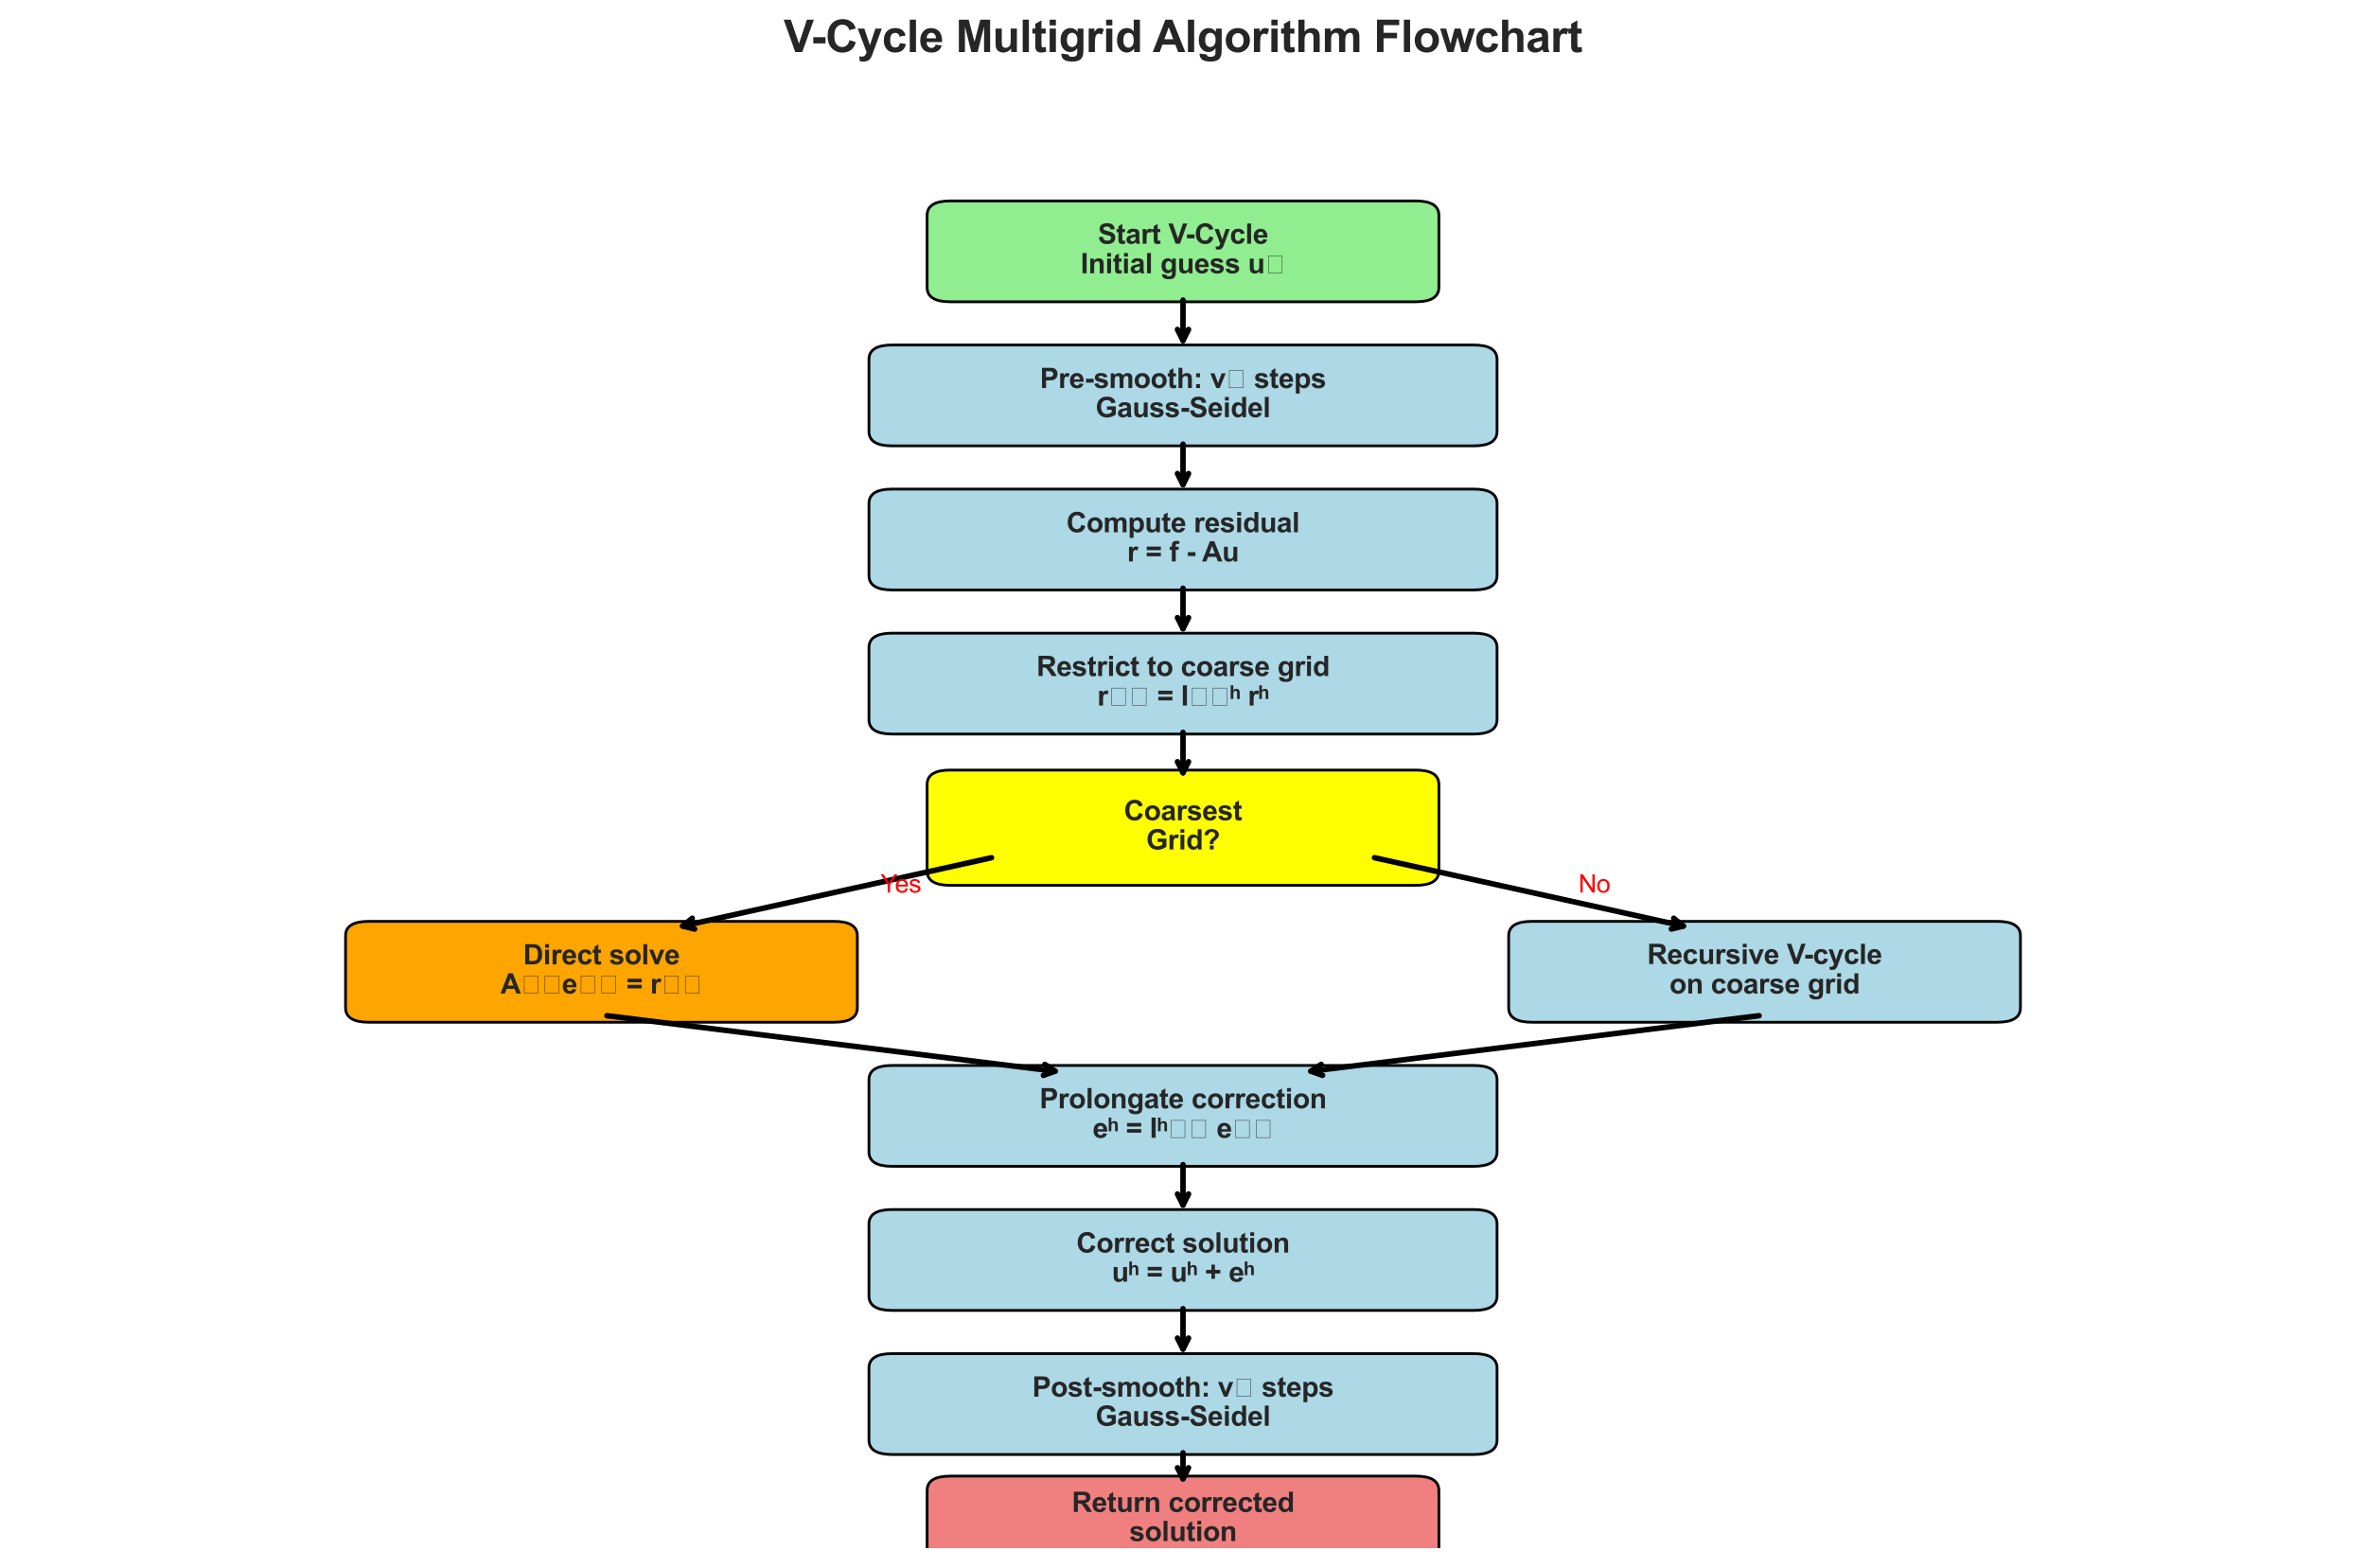 <?xml version="1.0" encoding="utf-8" standalone="no"?>
<!DOCTYPE svg PUBLIC "-//W3C//DTD SVG 1.1//EN"
  "http://www.w3.org/Graphics/SVG/1.1/DTD/svg11.dtd">
<svg xmlns:xlink="http://www.w3.org/1999/xlink" width="856.8pt" height="567.898pt" viewBox="0 0 856.8 567.898" xmlns="http://www.w3.org/2000/svg" version="1.1">
 <defs>
  <style type="text/css">*{stroke-linejoin: round; stroke-linecap: butt}</style>
 </defs>
 <g id="figure_1">
  <g id="patch_1">
   <path d="M 0 567.898 
L 856.8 567.898 
L 856.8 0 
L 0 0 
z
" style="fill: #ffffff"/>
  </g>
  <g id="axes_1">
   <g id="patch_2">
    <path d="M 344.16 109.297 
L 512.64 109.297 
Q 521.064 109.297 521.064 104.079 
L 521.064 77.986 
Q 521.064 72.768 512.64 72.768 
L 344.16 72.768 
Q 335.736 72.768 335.736 77.986 
L 335.736 104.079 
Q 335.736 109.297 344.16 109.297 
z
" clip-path="url(#pa1dbc5463e)" style="fill: #90ee90; stroke: #000000; stroke-linejoin: miter"/>
   </g>
   <g id="patch_3">
    <path d="M 323.1 161.482 
L 533.7 161.482 
Q 542.124 161.482 542.124 156.264 
L 542.124 130.171 
Q 542.124 124.953 533.7 124.953 
L 323.1 124.953 
Q 314.676 124.953 314.676 130.171 
L 314.676 156.264 
Q 314.676 161.482 323.1 161.482 
z
" clip-path="url(#pa1dbc5463e)" style="fill: #add8e6; stroke: #000000; stroke-linejoin: miter"/>
   </g>
   <g id="patch_4">
    <path d="M 323.1 213.667 
L 533.7 213.667 
Q 542.124 213.667 542.124 208.449 
L 542.124 182.356 
Q 542.124 177.138 533.7 177.138 
L 323.1 177.138 
Q 314.676 177.138 314.676 182.356 
L 314.676 208.449 
Q 314.676 213.667 323.1 213.667 
z
" clip-path="url(#pa1dbc5463e)" style="fill: #add8e6; stroke: #000000; stroke-linejoin: miter"/>
   </g>
   <g id="patch_5">
    <path d="M 323.1 265.852 
L 533.7 265.852 
Q 542.124 265.852 542.124 260.634 
L 542.124 234.541 
Q 542.124 229.323 533.7 229.323 
L 323.1 229.323 
Q 314.676 229.323 314.676 234.541 
L 314.676 260.634 
Q 314.676 265.852 323.1 265.852 
z
" clip-path="url(#pa1dbc5463e)" style="fill: #add8e6; stroke: #000000; stroke-linejoin: miter"/>
   </g>
   <g id="patch_6">
    <path d="M 344.16 320.647 
L 512.64 320.647 
Q 521.064 320.647 521.064 315.428 
L 521.064 284.117 
Q 521.064 278.899 512.64 278.899 
L 344.16 278.899 
Q 335.736 278.899 335.736 284.117 
L 335.736 315.428 
Q 335.736 320.647 344.16 320.647 
z
" clip-path="url(#pa1dbc5463e)" style="fill: #ffff00; stroke: #000000; stroke-linejoin: miter"/>
   </g>
   <g id="patch_7">
    <path d="M 133.56 370.223 
L 302.04 370.223 
Q 310.464 370.223 310.464 365.004 
L 310.464 338.911 
Q 310.464 333.693 302.04 333.693 
L 133.56 333.693 
Q 125.136 333.693 125.136 338.911 
L 125.136 365.004 
Q 125.136 370.223 133.56 370.223 
z
" clip-path="url(#pa1dbc5463e)" style="fill: #ffa500; stroke: #000000; stroke-linejoin: miter"/>
   </g>
   <g id="patch_8">
    <path d="M 554.76 370.223 
L 723.24 370.223 
Q 731.664 370.223 731.664 365.004 
L 731.664 338.911 
Q 731.664 333.693 723.24 333.693 
L 554.76 333.693 
Q 546.336 333.693 546.336 338.911 
L 546.336 365.004 
Q 546.336 370.223 554.76 370.223 
z
" clip-path="url(#pa1dbc5463e)" style="fill: #add8e6; stroke: #000000; stroke-linejoin: miter"/>
   </g>
   <g id="patch_9">
    <path d="M 323.1 422.408 
L 533.7 422.408 
Q 542.124 422.408 542.124 417.189 
L 542.124 391.097 
Q 542.124 385.878 533.7 385.878 
L 323.1 385.878 
Q 314.676 385.878 314.676 391.097 
L 314.676 417.189 
Q 314.676 422.408 323.1 422.408 
z
" clip-path="url(#pa1dbc5463e)" style="fill: #add8e6; stroke: #000000; stroke-linejoin: miter"/>
   </g>
   <g id="patch_10">
    <path d="M 323.1 474.593 
L 533.7 474.593 
Q 542.124 474.593 542.124 469.374 
L 542.124 443.282 
Q 542.124 438.063 533.7 438.063 
L 323.1 438.063 
Q 314.676 438.063 314.676 443.282 
L 314.676 469.374 
Q 314.676 474.593 323.1 474.593 
z
" clip-path="url(#pa1dbc5463e)" style="fill: #add8e6; stroke: #000000; stroke-linejoin: miter"/>
   </g>
   <g id="patch_11">
    <path d="M 323.1 526.778 
L 533.7 526.778 
Q 542.124 526.778 542.124 521.559 
L 542.124 495.467 
Q 542.124 490.248 533.7 490.248 
L 323.1 490.248 
Q 314.676 490.248 314.676 495.467 
L 314.676 521.559 
Q 314.676 526.778 323.1 526.778 
z
" clip-path="url(#pa1dbc5463e)" style="fill: #add8e6; stroke: #000000; stroke-linejoin: miter"/>
   </g>
   <g id="patch_12">
    <path d="M 344.16 565.916 
L 512.64 565.916 
Q 521.064 565.916 521.064 560.698 
L 521.064 539.824 
Q 521.064 534.605 512.64 534.605 
L 344.16 534.605 
Q 335.736 534.605 335.736 539.824 
L 335.736 560.698 
Q 335.736 565.916 344.16 565.916 
z
" clip-path="url(#pa1dbc5463e)" style="fill: #f08080; stroke: #000000; stroke-linejoin: miter"/>
   </g>
   <g id="text_1">
    <!-- Start V-Cycle -->
    <g style="fill: #262626" transform="translate(397.553 88.273) scale(0.1 -0.1)">
     <defs>
      <path id="Arial-BoldMT-53" d="M 231 1491 
L 1131 1578 
Q 1213 1125 1461 912 
Q 1709 700 2131 700 
Q 2578 700 2804 889 
Q 3031 1078 3031 1331 
Q 3031 1494 2936 1608 
Q 2841 1722 2603 1806 
Q 2441 1863 1863 2006 
Q 1119 2191 819 2459 
Q 397 2838 397 3381 
Q 397 3731 595 4036 
Q 794 4341 1167 4500 
Q 1541 4659 2069 4659 
Q 2931 4659 3367 4281 
Q 3803 3903 3825 3272 
L 2900 3231 
Q 2841 3584 2645 3739 
Q 2450 3894 2059 3894 
Q 1656 3894 1428 3728 
Q 1281 3622 1281 3444 
Q 1281 3281 1419 3166 
Q 1594 3019 2269 2859 
Q 2944 2700 3267 2529 
Q 3591 2359 3773 2064 
Q 3956 1769 3956 1334 
Q 3956 941 3737 597 
Q 3519 253 3119 86 
Q 2719 -81 2122 -81 
Q 1253 -81 787 320 
Q 322 722 231 1491 
z
" transform="scale(0.016)"/>
      <path id="Arial-BoldMT-74" d="M 1981 3319 
L 1981 2619 
L 1381 2619 
L 1381 1281 
Q 1381 875 1398 808 
Q 1416 741 1477 697 
Q 1538 653 1625 653 
Q 1747 653 1978 738 
L 2053 56 
Q 1747 -75 1359 -75 
Q 1122 -75 931 4 
Q 741 84 652 211 
Q 563 338 528 553 
Q 500 706 500 1172 
L 500 2619 
L 97 2619 
L 97 3319 
L 500 3319 
L 500 3978 
L 1381 4491 
L 1381 3319 
L 1981 3319 
z
" transform="scale(0.016)"/>
      <path id="Arial-BoldMT-61" d="M 1116 2306 
L 319 2450 
Q 453 2931 781 3162 
Q 1109 3394 1756 3394 
Q 2344 3394 2631 3255 
Q 2919 3116 3036 2902 
Q 3153 2688 3153 2116 
L 3144 1091 
Q 3144 653 3186 445 
Q 3228 238 3344 0 
L 2475 0 
Q 2441 88 2391 259 
Q 2369 338 2359 363 
Q 2134 144 1878 34 
Q 1622 -75 1331 -75 
Q 819 -75 523 203 
Q 228 481 228 906 
Q 228 1188 362 1408 
Q 497 1628 739 1745 
Q 981 1863 1438 1950 
Q 2053 2066 2291 2166 
L 2291 2253 
Q 2291 2506 2166 2614 
Q 2041 2722 1694 2722 
Q 1459 2722 1328 2630 
Q 1197 2538 1116 2306 
z
M 2291 1594 
Q 2122 1538 1756 1459 
Q 1391 1381 1278 1306 
Q 1106 1184 1106 997 
Q 1106 813 1243 678 
Q 1381 544 1594 544 
Q 1831 544 2047 700 
Q 2206 819 2256 991 
Q 2291 1103 2291 1419 
L 2291 1594 
z
" transform="scale(0.016)"/>
      <path id="Arial-BoldMT-72" d="M 1300 0 
L 422 0 
L 422 3319 
L 1238 3319 
L 1238 2847 
Q 1447 3181 1614 3287 
Q 1781 3394 1994 3394 
Q 2294 3394 2572 3228 
L 2300 2463 
Q 2078 2606 1888 2606 
Q 1703 2606 1575 2504 
Q 1447 2403 1373 2137 
Q 1300 1872 1300 1025 
L 1300 0 
z
" transform="scale(0.016)"/>
      <path id="Arial-BoldMT-20" transform="scale(0.016)"/>
      <path id="Arial-BoldMT-56" d="M 1634 0 
L -3 4581 
L 1000 4581 
L 2159 1191 
L 3281 4581 
L 4263 4581 
L 2622 0 
L 1634 0 
z
" transform="scale(0.016)"/>
      <path id="Arial-BoldMT-2d" d="M 359 1222 
L 359 2100 
L 2084 2100 
L 2084 1222 
L 359 1222 
z
" transform="scale(0.016)"/>
      <path id="Arial-BoldMT-43" d="M 3397 1684 
L 4294 1400 
Q 4088 650 3608 286 
Q 3128 -78 2391 -78 
Q 1478 -78 890 545 
Q 303 1169 303 2250 
Q 303 3394 893 4026 
Q 1484 4659 2447 4659 
Q 3288 4659 3813 4163 
Q 4125 3869 4281 3319 
L 3366 3100 
Q 3284 3456 3026 3662 
Q 2769 3869 2400 3869 
Q 1891 3869 1573 3503 
Q 1256 3138 1256 2319 
Q 1256 1450 1568 1081 
Q 1881 713 2381 713 
Q 2750 713 3015 947 
Q 3281 1181 3397 1684 
z
" transform="scale(0.016)"/>
      <path id="Arial-BoldMT-79" d="M 44 3319 
L 978 3319 
L 1772 963 
L 2547 3319 
L 3456 3319 
L 2284 125 
L 2075 -453 
Q 1959 -744 1854 -897 
Q 1750 -1050 1614 -1145 
Q 1478 -1241 1279 -1294 
Q 1081 -1347 831 -1347 
Q 578 -1347 334 -1294 
L 256 -606 
Q 463 -647 628 -647 
Q 934 -647 1081 -467 
Q 1228 -288 1306 -9 
L 44 3319 
z
" transform="scale(0.016)"/>
      <path id="Arial-BoldMT-63" d="M 3353 2338 
L 2488 2181 
Q 2444 2441 2289 2572 
Q 2134 2703 1888 2703 
Q 1559 2703 1364 2476 
Q 1169 2250 1169 1719 
Q 1169 1128 1367 884 
Q 1566 641 1900 641 
Q 2150 641 2309 783 
Q 2469 925 2534 1272 
L 3397 1125 
Q 3263 531 2881 228 
Q 2500 -75 1859 -75 
Q 1131 -75 698 384 
Q 266 844 266 1656 
Q 266 2478 700 2936 
Q 1134 3394 1875 3394 
Q 2481 3394 2839 3133 
Q 3197 2872 3353 2338 
z
" transform="scale(0.016)"/>
      <path id="Arial-BoldMT-6c" d="M 459 0 
L 459 4581 
L 1338 4581 
L 1338 0 
L 459 0 
z
" transform="scale(0.016)"/>
      <path id="Arial-BoldMT-65" d="M 2381 1056 
L 3256 909 
Q 3088 428 2723 176 
Q 2359 -75 1813 -75 
Q 947 -75 531 491 
Q 203 944 203 1634 
Q 203 2459 634 2926 
Q 1066 3394 1725 3394 
Q 2466 3394 2894 2905 
Q 3322 2416 3303 1406 
L 1103 1406 
Q 1113 1016 1316 798 
Q 1519 581 1822 581 
Q 2028 581 2168 693 
Q 2309 806 2381 1056 
z
M 2431 1944 
Q 2422 2325 2234 2523 
Q 2047 2722 1778 2722 
Q 1491 2722 1303 2513 
Q 1116 2303 1119 1944 
L 2431 1944 
z
" transform="scale(0.016)"/>
     </defs>
     <use xlink:href="#Arial-BoldMT-53"/>
     <use xlink:href="#Arial-BoldMT-74" transform="translate(66.699 0)"/>
     <use xlink:href="#Arial-BoldMT-61" transform="translate(100 0)"/>
     <use xlink:href="#Arial-BoldMT-72" transform="translate(155.615 0)"/>
     <use xlink:href="#Arial-BoldMT-74" transform="translate(194.531 0)"/>
     <use xlink:href="#Arial-BoldMT-20" transform="translate(227.832 0)"/>
     <use xlink:href="#Arial-BoldMT-56" transform="translate(255.615 0)"/>
     <use xlink:href="#Arial-BoldMT-2d" transform="translate(316.814 0)"/>
     <use xlink:href="#Arial-BoldMT-43" transform="translate(350.115 0)"/>
     <use xlink:href="#Arial-BoldMT-79" transform="translate(422.332 0)"/>
     <use xlink:href="#Arial-BoldMT-63" transform="translate(477.947 0)"/>
     <use xlink:href="#Arial-BoldMT-6c" transform="translate(533.562 0)"/>
     <use xlink:href="#Arial-BoldMT-65" transform="translate(561.346 0)"/>
    </g>
    <!-- Initial guess u⁰ -->
    <g style="fill: #262626" transform="translate(391.313 98.967) scale(0.1 -0.1)">
     <defs>
      <path id="Arial-BoldMT-49" d="M 438 0 
L 438 4581 
L 1363 4581 
L 1363 0 
L 438 0 
z
" transform="scale(0.016)"/>
      <path id="Arial-BoldMT-6e" d="M 3478 0 
L 2600 0 
L 2600 1694 
Q 2600 2231 2544 2389 
Q 2488 2547 2361 2634 
Q 2234 2722 2056 2722 
Q 1828 2722 1647 2597 
Q 1466 2472 1398 2265 
Q 1331 2059 1331 1503 
L 1331 0 
L 453 0 
L 453 3319 
L 1269 3319 
L 1269 2831 
Q 1703 3394 2363 3394 
Q 2653 3394 2893 3289 
Q 3134 3184 3257 3021 
Q 3381 2859 3429 2653 
Q 3478 2447 3478 2063 
L 3478 0 
z
" transform="scale(0.016)"/>
      <path id="Arial-BoldMT-69" d="M 459 3769 
L 459 4581 
L 1338 4581 
L 1338 3769 
L 459 3769 
z
M 459 0 
L 459 3319 
L 1338 3319 
L 1338 0 
L 459 0 
z
" transform="scale(0.016)"/>
      <path id="Arial-BoldMT-67" d="M 378 -219 
L 1381 -341 
Q 1406 -516 1497 -581 
Q 1622 -675 1891 -675 
Q 2234 -675 2406 -572 
Q 2522 -503 2581 -350 
Q 2622 -241 2622 53 
L 2622 538 
Q 2228 0 1628 0 
Q 959 0 569 566 
Q 263 1013 263 1678 
Q 263 2513 664 2953 
Q 1066 3394 1663 3394 
Q 2278 3394 2678 2853 
L 2678 3319 
L 3500 3319 
L 3500 341 
Q 3500 -247 3403 -537 
Q 3306 -828 3131 -993 
Q 2956 -1159 2664 -1253 
Q 2372 -1347 1925 -1347 
Q 1081 -1347 728 -1058 
Q 375 -769 375 -325 
Q 375 -281 378 -219 
z
M 1163 1728 
Q 1163 1200 1367 954 
Q 1572 709 1872 709 
Q 2194 709 2416 961 
Q 2638 1213 2638 1706 
Q 2638 2222 2425 2472 
Q 2213 2722 1888 2722 
Q 1572 2722 1367 2476 
Q 1163 2231 1163 1728 
z
" transform="scale(0.016)"/>
      <path id="Arial-BoldMT-75" d="M 2644 0 
L 2644 497 
Q 2463 231 2167 78 
Q 1872 -75 1544 -75 
Q 1209 -75 943 72 
Q 678 219 559 484 
Q 441 750 441 1219 
L 441 3319 
L 1319 3319 
L 1319 1794 
Q 1319 1094 1367 936 
Q 1416 778 1544 686 
Q 1672 594 1869 594 
Q 2094 594 2272 717 
Q 2450 841 2515 1023 
Q 2581 1206 2581 1919 
L 2581 3319 
L 3459 3319 
L 3459 0 
L 2644 0 
z
" transform="scale(0.016)"/>
      <path id="Arial-BoldMT-73" d="M 150 947 
L 1031 1081 
Q 1088 825 1259 692 
Q 1431 559 1741 559 
Q 2081 559 2253 684 
Q 2369 772 2369 919 
Q 2369 1019 2306 1084 
Q 2241 1147 2013 1200 
Q 950 1434 666 1628 
Q 272 1897 272 2375 
Q 272 2806 612 3100 
Q 953 3394 1669 3394 
Q 2350 3394 2681 3172 
Q 3013 2950 3138 2516 
L 2309 2363 
Q 2256 2556 2107 2659 
Q 1959 2763 1684 2763 
Q 1338 2763 1188 2666 
Q 1088 2597 1088 2488 
Q 1088 2394 1175 2328 
Q 1294 2241 1995 2081 
Q 2697 1922 2975 1691 
Q 3250 1456 3250 1038 
Q 3250 581 2869 253 
Q 2488 -75 1741 -75 
Q 1063 -75 667 200 
Q 272 475 150 947 
z
" transform="scale(0.016)"/>
      <path id="Arial-BoldMT-2070" d="M 800 0 
L 800 4000 
L 4000 4000 
L 4000 0 
L 800 0 
z
M 900 100 
L 3900 100 
L 3900 3900 
L 900 3900 
L 900 100 
z
" transform="scale(0.016)"/>
     </defs>
     <use xlink:href="#Arial-BoldMT-49"/>
     <use xlink:href="#Arial-BoldMT-6e" transform="translate(27.783 0)"/>
     <use xlink:href="#Arial-BoldMT-69" transform="translate(88.867 0)"/>
     <use xlink:href="#Arial-BoldMT-74" transform="translate(116.65 0)"/>
     <use xlink:href="#Arial-BoldMT-69" transform="translate(149.951 0)"/>
     <use xlink:href="#Arial-BoldMT-61" transform="translate(177.734 0)"/>
     <use xlink:href="#Arial-BoldMT-6c" transform="translate(233.35 0)"/>
     <use xlink:href="#Arial-BoldMT-20" transform="translate(261.133 0)"/>
     <use xlink:href="#Arial-BoldMT-67" transform="translate(288.916 0)"/>
     <use xlink:href="#Arial-BoldMT-75" transform="translate(350 0)"/>
     <use xlink:href="#Arial-BoldMT-65" transform="translate(411.084 0)"/>
     <use xlink:href="#Arial-BoldMT-73" transform="translate(466.699 0)"/>
     <use xlink:href="#Arial-BoldMT-73" transform="translate(522.314 0)"/>
     <use xlink:href="#Arial-BoldMT-20" transform="translate(577.93 0)"/>
     <use xlink:href="#Arial-BoldMT-75" transform="translate(605.713 0)"/>
     <use xlink:href="#Arial-BoldMT-2070" transform="translate(666.797 0)"/>
    </g>
   </g>
   <g id="text_2">
    <!-- Pre-smooth: ν₁ steps -->
    <g style="fill: #262626" transform="translate(376.587 140.528) scale(0.1 -0.1)">
     <defs>
      <path id="Arial-BoldMT-50" d="M 466 0 
L 466 4581 
L 1950 4581 
Q 2794 4581 3050 4513 
Q 3444 4409 3709 4064 
Q 3975 3719 3975 3172 
Q 3975 2750 3822 2462 
Q 3669 2175 3433 2011 
Q 3197 1847 2953 1794 
Q 2622 1728 1994 1728 
L 1391 1728 
L 1391 0 
L 466 0 
z
M 1391 3806 
L 1391 2506 
L 1897 2506 
Q 2444 2506 2628 2578 
Q 2813 2650 2917 2803 
Q 3022 2956 3022 3159 
Q 3022 3409 2875 3571 
Q 2728 3734 2503 3775 
Q 2338 3806 1838 3806 
L 1391 3806 
z
" transform="scale(0.016)"/>
      <path id="Arial-BoldMT-6d" d="M 394 3319 
L 1203 3319 
L 1203 2866 
Q 1638 3394 2238 3394 
Q 2556 3394 2790 3262 
Q 3025 3131 3175 2866 
Q 3394 3131 3647 3262 
Q 3900 3394 4188 3394 
Q 4553 3394 4806 3245 
Q 5059 3097 5184 2809 
Q 5275 2597 5275 2122 
L 5275 0 
L 4397 0 
L 4397 1897 
Q 4397 2391 4306 2534 
Q 4184 2722 3931 2722 
Q 3747 2722 3584 2609 
Q 3422 2497 3350 2280 
Q 3278 2063 3278 1594 
L 3278 0 
L 2400 0 
L 2400 1819 
Q 2400 2303 2353 2443 
Q 2306 2584 2207 2653 
Q 2109 2722 1941 2722 
Q 1738 2722 1575 2612 
Q 1413 2503 1342 2297 
Q 1272 2091 1272 1613 
L 1272 0 
L 394 0 
L 394 3319 
z
" transform="scale(0.016)"/>
      <path id="Arial-BoldMT-6f" d="M 256 1706 
Q 256 2144 472 2553 
Q 688 2963 1083 3178 
Q 1478 3394 1966 3394 
Q 2719 3394 3200 2905 
Q 3681 2416 3681 1669 
Q 3681 916 3195 420 
Q 2709 -75 1972 -75 
Q 1516 -75 1102 131 
Q 688 338 472 736 
Q 256 1134 256 1706 
z
M 1156 1659 
Q 1156 1166 1390 903 
Q 1625 641 1969 641 
Q 2313 641 2545 903 
Q 2778 1166 2778 1666 
Q 2778 2153 2545 2415 
Q 2313 2678 1969 2678 
Q 1625 2678 1390 2415 
Q 1156 2153 1156 1659 
z
" transform="scale(0.016)"/>
      <path id="Arial-BoldMT-68" d="M 1334 4581 
L 1334 2897 
Q 1759 3394 2350 3394 
Q 2653 3394 2897 3281 
Q 3141 3169 3264 2994 
Q 3388 2819 3433 2606 
Q 3478 2394 3478 1947 
L 3478 0 
L 2600 0 
L 2600 1753 
Q 2600 2275 2550 2415 
Q 2500 2556 2373 2639 
Q 2247 2722 2056 2722 
Q 1838 2722 1666 2615 
Q 1494 2509 1414 2295 
Q 1334 2081 1334 1663 
L 1334 0 
L 456 0 
L 456 4581 
L 1334 4581 
z
" transform="scale(0.016)"/>
      <path id="Arial-BoldMT-3a" d="M 628 2441 
L 628 3319 
L 1506 3319 
L 1506 2441 
L 628 2441 
z
M 628 0 
L 628 878 
L 1506 878 
L 1506 0 
L 628 0 
z
" transform="scale(0.016)"/>
      <path id="Arial-BoldMT-3bd" d="M 1372 0 
L 34 3319 
L 956 3319 
L 1581 1625 
L 1763 1059 
Q 1834 1275 1853 1344 
Q 1897 1484 1947 1625 
L 2578 3319 
L 3481 3319 
L 2163 0 
L 1372 0 
z
" transform="scale(0.016)"/>
      <path id="Arial-BoldMT-2081" d="M 800 0 
L 800 4000 
L 4000 4000 
L 4000 0 
L 800 0 
z
M 900 100 
L 3900 100 
L 3900 3900 
L 900 3900 
L 900 100 
z
" transform="scale(0.016)"/>
      <path id="Arial-BoldMT-70" d="M 434 3319 
L 1253 3319 
L 1253 2831 
Q 1413 3081 1684 3237 
Q 1956 3394 2288 3394 
Q 2866 3394 3269 2941 
Q 3672 2488 3672 1678 
Q 3672 847 3265 386 
Q 2859 -75 2281 -75 
Q 2006 -75 1782 34 
Q 1559 144 1313 409 
L 1313 -1263 
L 434 -1263 
L 434 3319 
z
M 1303 1716 
Q 1303 1156 1525 889 
Q 1747 622 2066 622 
Q 2372 622 2575 867 
Q 2778 1113 2778 1672 
Q 2778 2194 2568 2447 
Q 2359 2700 2050 2700 
Q 1728 2700 1515 2451 
Q 1303 2203 1303 1716 
z
" transform="scale(0.016)"/>
     </defs>
     <use xlink:href="#Arial-BoldMT-50"/>
     <use xlink:href="#Arial-BoldMT-72" transform="translate(66.699 0)"/>
     <use xlink:href="#Arial-BoldMT-65" transform="translate(105.615 0)"/>
     <use xlink:href="#Arial-BoldMT-2d" transform="translate(161.23 0)"/>
     <use xlink:href="#Arial-BoldMT-73" transform="translate(194.531 0)"/>
     <use xlink:href="#Arial-BoldMT-6d" transform="translate(250.146 0)"/>
     <use xlink:href="#Arial-BoldMT-6f" transform="translate(339.062 0)"/>
     <use xlink:href="#Arial-BoldMT-6f" transform="translate(400.146 0)"/>
     <use xlink:href="#Arial-BoldMT-74" transform="translate(461.23 0)"/>
     <use xlink:href="#Arial-BoldMT-68" transform="translate(494.531 0)"/>
     <use xlink:href="#Arial-BoldMT-3a" transform="translate(555.615 0)"/>
     <use xlink:href="#Arial-BoldMT-20" transform="translate(588.916 0)"/>
     <use xlink:href="#Arial-BoldMT-3bd" transform="translate(616.699 0)"/>
     <use xlink:href="#Arial-BoldMT-2081" transform="translate(672.314 0)"/>
     <use xlink:href="#Arial-BoldMT-20" transform="translate(747.314 0)"/>
     <use xlink:href="#Arial-BoldMT-73" transform="translate(775.098 0)"/>
     <use xlink:href="#Arial-BoldMT-74" transform="translate(830.713 0)"/>
     <use xlink:href="#Arial-BoldMT-65" transform="translate(864.014 0)"/>
     <use xlink:href="#Arial-BoldMT-70" transform="translate(919.629 0)"/>
     <use xlink:href="#Arial-BoldMT-73" transform="translate(980.713 0)"/>
    </g>
    <!-- Gauss-Seidel -->
    <g style="fill: #262626" transform="translate(396.723 151.091) scale(0.1 -0.1)">
     <defs>
      <path id="Arial-BoldMT-47" d="M 2597 1684 
L 2597 2456 
L 4591 2456 
L 4591 631 
Q 4300 350 3748 136 
Q 3197 -78 2631 -78 
Q 1913 -78 1378 223 
Q 844 525 575 1086 
Q 306 1647 306 2306 
Q 306 3022 606 3578 
Q 906 4134 1484 4431 
Q 1925 4659 2581 4659 
Q 3434 4659 3914 4301 
Q 4394 3944 4531 3313 
L 3613 3141 
Q 3516 3478 3248 3673 
Q 2981 3869 2581 3869 
Q 1975 3869 1617 3484 
Q 1259 3100 1259 2344 
Q 1259 1528 1621 1120 
Q 1984 713 2572 713 
Q 2863 713 3155 827 
Q 3447 941 3656 1103 
L 3656 1684 
L 2597 1684 
z
" transform="scale(0.016)"/>
      <path id="Arial-BoldMT-64" d="M 3503 0 
L 2688 0 
L 2688 488 
Q 2484 203 2207 64 
Q 1931 -75 1650 -75 
Q 1078 -75 670 386 
Q 263 847 263 1672 
Q 263 2516 659 2955 
Q 1056 3394 1663 3394 
Q 2219 3394 2625 2931 
L 2625 4581 
L 3503 4581 
L 3503 0 
z
M 1159 1731 
Q 1159 1200 1306 963 
Q 1519 619 1900 619 
Q 2203 619 2415 876 
Q 2628 1134 2628 1647 
Q 2628 2219 2422 2470 
Q 2216 2722 1894 2722 
Q 1581 2722 1370 2473 
Q 1159 2225 1159 1731 
z
" transform="scale(0.016)"/>
     </defs>
     <use xlink:href="#Arial-BoldMT-47"/>
     <use xlink:href="#Arial-BoldMT-61" transform="translate(77.783 0)"/>
     <use xlink:href="#Arial-BoldMT-75" transform="translate(133.398 0)"/>
     <use xlink:href="#Arial-BoldMT-73" transform="translate(194.482 0)"/>
     <use xlink:href="#Arial-BoldMT-73" transform="translate(250.098 0)"/>
     <use xlink:href="#Arial-BoldMT-2d" transform="translate(305.713 0)"/>
     <use xlink:href="#Arial-BoldMT-53" transform="translate(339.014 0)"/>
     <use xlink:href="#Arial-BoldMT-65" transform="translate(405.713 0)"/>
     <use xlink:href="#Arial-BoldMT-69" transform="translate(461.328 0)"/>
     <use xlink:href="#Arial-BoldMT-64" transform="translate(489.111 0)"/>
     <use xlink:href="#Arial-BoldMT-65" transform="translate(550.195 0)"/>
     <use xlink:href="#Arial-BoldMT-6c" transform="translate(605.811 0)"/>
    </g>
   </g>
   <g id="text_3">
    <!-- Compute residual -->
    <g style="fill: #262626" transform="translate(386.173 192.774) scale(0.1 -0.1)">
     <use xlink:href="#Arial-BoldMT-43"/>
     <use xlink:href="#Arial-BoldMT-6f" transform="translate(72.217 0)"/>
     <use xlink:href="#Arial-BoldMT-6d" transform="translate(133.301 0)"/>
     <use xlink:href="#Arial-BoldMT-70" transform="translate(222.217 0)"/>
     <use xlink:href="#Arial-BoldMT-75" transform="translate(283.301 0)"/>
     <use xlink:href="#Arial-BoldMT-74" transform="translate(344.385 0)"/>
     <use xlink:href="#Arial-BoldMT-65" transform="translate(377.686 0)"/>
     <use xlink:href="#Arial-BoldMT-20" transform="translate(433.301 0)"/>
     <use xlink:href="#Arial-BoldMT-72" transform="translate(461.084 0)"/>
     <use xlink:href="#Arial-BoldMT-65" transform="translate(500 0)"/>
     <use xlink:href="#Arial-BoldMT-73" transform="translate(555.615 0)"/>
     <use xlink:href="#Arial-BoldMT-69" transform="translate(611.23 0)"/>
     <use xlink:href="#Arial-BoldMT-64" transform="translate(639.014 0)"/>
     <use xlink:href="#Arial-BoldMT-75" transform="translate(700.098 0)"/>
     <use xlink:href="#Arial-BoldMT-61" transform="translate(761.182 0)"/>
     <use xlink:href="#Arial-BoldMT-6c" transform="translate(816.797 0)"/>
    </g>
    <!-- r = f - Au -->
    <g style="fill: #262626" transform="translate(408.17 203.337) scale(0.1 -0.1)">
     <defs>
      <path id="Arial-BoldMT-3d" d="M 266 2550 
L 266 3356 
L 3469 3356 
L 3469 2550 
L 266 2550 
z
M 266 1163 
L 266 1972 
L 3469 1972 
L 3469 1163 
L 266 1163 
z
" transform="scale(0.016)"/>
      <path id="Arial-BoldMT-66" d="M 75 3319 
L 563 3319 
L 563 3569 
Q 563 3988 652 4194 
Q 741 4400 980 4529 
Q 1219 4659 1584 4659 
Q 1959 4659 2319 4547 
L 2200 3934 
Q 1991 3984 1797 3984 
Q 1606 3984 1523 3895 
Q 1441 3806 1441 3553 
L 1441 3319 
L 2097 3319 
L 2097 2628 
L 1441 2628 
L 1441 0 
L 563 0 
L 563 2628 
L 75 2628 
L 75 3319 
z
" transform="scale(0.016)"/>
      <path id="Arial-BoldMT-41" d="M 4597 0 
L 3591 0 
L 3191 1041 
L 1359 1041 
L 981 0 
L 0 0 
L 1784 4581 
L 2763 4581 
L 4597 0 
z
M 2894 1813 
L 2263 3513 
L 1644 1813 
L 2894 1813 
z
" transform="scale(0.016)"/>
     </defs>
     <use xlink:href="#Arial-BoldMT-72"/>
     <use xlink:href="#Arial-BoldMT-20" transform="translate(38.916 0)"/>
     <use xlink:href="#Arial-BoldMT-3d" transform="translate(66.699 0)"/>
     <use xlink:href="#Arial-BoldMT-20" transform="translate(125.098 0)"/>
     <use xlink:href="#Arial-BoldMT-66" transform="translate(152.881 0)"/>
     <use xlink:href="#Arial-BoldMT-20" transform="translate(186.182 0)"/>
     <use xlink:href="#Arial-BoldMT-2d" transform="translate(213.965 0)"/>
     <use xlink:href="#Arial-BoldMT-20" transform="translate(247.266 0)"/>
     <use xlink:href="#Arial-BoldMT-41" transform="translate(271.299 0)"/>
     <use xlink:href="#Arial-BoldMT-75" transform="translate(343.516 0)"/>
    </g>
   </g>
   <g id="text_4">
    <!-- Restrict to coarse grid -->
    <g style="fill: #262626" transform="translate(375.332 244.833) scale(0.1 -0.1)">
     <defs>
      <path id="Arial-BoldMT-52" d="M 469 0 
L 469 4581 
L 2416 4581 
Q 3150 4581 3483 4457 
Q 3816 4334 4016 4018 
Q 4216 3703 4216 3297 
Q 4216 2781 3912 2445 
Q 3609 2109 3006 2022 
Q 3306 1847 3501 1637 
Q 3697 1428 4028 894 
L 4588 0 
L 3481 0 
L 2813 997 
Q 2456 1531 2325 1670 
Q 2194 1809 2047 1861 
Q 1900 1913 1581 1913 
L 1394 1913 
L 1394 0 
L 469 0 
z
M 1394 2644 
L 2078 2644 
Q 2744 2644 2909 2700 
Q 3075 2756 3169 2893 
Q 3263 3031 3263 3238 
Q 3263 3469 3139 3611 
Q 3016 3753 2791 3791 
Q 2678 3806 2116 3806 
L 1394 3806 
L 1394 2644 
z
" transform="scale(0.016)"/>
     </defs>
     <use xlink:href="#Arial-BoldMT-52"/>
     <use xlink:href="#Arial-BoldMT-65" transform="translate(72.217 0)"/>
     <use xlink:href="#Arial-BoldMT-73" transform="translate(127.832 0)"/>
     <use xlink:href="#Arial-BoldMT-74" transform="translate(183.447 0)"/>
     <use xlink:href="#Arial-BoldMT-72" transform="translate(216.748 0)"/>
     <use xlink:href="#Arial-BoldMT-69" transform="translate(255.664 0)"/>
     <use xlink:href="#Arial-BoldMT-63" transform="translate(283.447 0)"/>
     <use xlink:href="#Arial-BoldMT-74" transform="translate(339.062 0)"/>
     <use xlink:href="#Arial-BoldMT-20" transform="translate(372.363 0)"/>
     <use xlink:href="#Arial-BoldMT-74" transform="translate(400.146 0)"/>
     <use xlink:href="#Arial-BoldMT-6f" transform="translate(433.447 0)"/>
     <use xlink:href="#Arial-BoldMT-20" transform="translate(494.531 0)"/>
     <use xlink:href="#Arial-BoldMT-63" transform="translate(522.314 0)"/>
     <use xlink:href="#Arial-BoldMT-6f" transform="translate(577.93 0)"/>
     <use xlink:href="#Arial-BoldMT-61" transform="translate(639.014 0)"/>
     <use xlink:href="#Arial-BoldMT-72" transform="translate(694.629 0)"/>
     <use xlink:href="#Arial-BoldMT-73" transform="translate(733.545 0)"/>
     <use xlink:href="#Arial-BoldMT-65" transform="translate(789.16 0)"/>
     <use xlink:href="#Arial-BoldMT-20" transform="translate(844.775 0)"/>
     <use xlink:href="#Arial-BoldMT-67" transform="translate(872.559 0)"/>
     <use xlink:href="#Arial-BoldMT-72" transform="translate(933.643 0)"/>
     <use xlink:href="#Arial-BoldMT-69" transform="translate(972.559 0)"/>
     <use xlink:href="#Arial-BoldMT-64" transform="translate(1000.342 0)"/>
    </g>
    <!-- r₂ₕ = I₂ₕʰ rʰ -->
    <g style="fill: #262626" transform="translate(397.355 255.527) scale(0.1 -0.1)">
     <defs>
      <path id="Arial-BoldMT-2082" d="M 800 0 
L 800 4000 
L 4000 4000 
L 4000 0 
L 800 0 
z
M 900 100 
L 3900 100 
L 3900 3900 
L 900 3900 
L 900 100 
z
" transform="scale(0.016)"/>
      <path id="Arial-BoldMT-2095" d="M 800 0 
L 800 4000 
L 4000 4000 
L 4000 0 
L 800 0 
z
M 900 100 
L 3900 100 
L 3900 3900 
L 900 3900 
L 900 100 
z
" transform="scale(0.016)"/>
      <path id="Arial-BoldMT-2b0" d="M 2197 1481 
L 1603 1481 
L 1603 2669 
Q 1603 2953 1597 2994 
Q 1572 3184 1450 3266 
Q 1363 3322 1238 3322 
Q 909 3322 803 3034 
Q 750 2891 750 2606 
L 750 1481 
L 156 1481 
L 156 4581 
L 750 4581 
L 750 3441 
Q 1038 3778 1434 3778 
Q 1863 3778 2053 3506 
Q 2197 3303 2197 2800 
L 2197 1481 
z
" transform="scale(0.016)"/>
     </defs>
     <use xlink:href="#Arial-BoldMT-72"/>
     <use xlink:href="#Arial-BoldMT-2082" transform="translate(38.916 0)"/>
     <use xlink:href="#Arial-BoldMT-2095" transform="translate(113.916 0)"/>
     <use xlink:href="#Arial-BoldMT-20" transform="translate(188.916 0)"/>
     <use xlink:href="#Arial-BoldMT-3d" transform="translate(216.699 0)"/>
     <use xlink:href="#Arial-BoldMT-20" transform="translate(275.098 0)"/>
     <use xlink:href="#Arial-BoldMT-49" transform="translate(302.881 0)"/>
     <use xlink:href="#Arial-BoldMT-2082" transform="translate(330.664 0)"/>
     <use xlink:href="#Arial-BoldMT-2095" transform="translate(405.664 0)"/>
     <use xlink:href="#Arial-BoldMT-2b0" transform="translate(480.664 0)"/>
     <use xlink:href="#Arial-BoldMT-20" transform="translate(517.432 0)"/>
     <use xlink:href="#Arial-BoldMT-72" transform="translate(545.215 0)"/>
     <use xlink:href="#Arial-BoldMT-2b0" transform="translate(584.131 0)"/>
    </g>
   </g>
   <g id="text_5">
    <!-- Coarsest -->
    <g style="fill: #262626" transform="translate(407.002 297.083) scale(0.1 -0.1)">
     <use xlink:href="#Arial-BoldMT-43"/>
     <use xlink:href="#Arial-BoldMT-6f" transform="translate(72.217 0)"/>
     <use xlink:href="#Arial-BoldMT-61" transform="translate(133.301 0)"/>
     <use xlink:href="#Arial-BoldMT-72" transform="translate(188.916 0)"/>
     <use xlink:href="#Arial-BoldMT-73" transform="translate(227.832 0)"/>
     <use xlink:href="#Arial-BoldMT-65" transform="translate(283.447 0)"/>
     <use xlink:href="#Arial-BoldMT-73" transform="translate(339.062 0)"/>
     <use xlink:href="#Arial-BoldMT-74" transform="translate(394.678 0)"/>
    </g>
    <!-- Grid? -->
    <g style="fill: #262626" transform="translate(415.068 307.646) scale(0.1 -0.1)">
     <defs>
      <path id="Arial-BoldMT-3f" d="M 2347 1181 
L 1550 1181 
Q 1547 1353 1547 1391 
Q 1547 1778 1675 2028 
Q 1803 2278 2187 2590 
Q 2572 2903 2647 3000 
Q 2763 3153 2763 3338 
Q 2763 3594 2558 3776 
Q 2353 3959 2006 3959 
Q 1672 3959 1447 3768 
Q 1222 3578 1138 3188 
L 331 3288 
Q 366 3847 808 4237 
Q 1250 4628 1969 4628 
Q 2725 4628 3172 4233 
Q 3619 3838 3619 3313 
Q 3619 3022 3455 2762 
Q 3291 2503 2753 2056 
Q 2475 1825 2408 1684 
Q 2341 1544 2347 1181 
z
M 1550 0 
L 1550 878 
L 2428 878 
L 2428 0 
L 1550 0 
z
" transform="scale(0.016)"/>
     </defs>
     <use xlink:href="#Arial-BoldMT-47"/>
     <use xlink:href="#Arial-BoldMT-72" transform="translate(77.783 0)"/>
     <use xlink:href="#Arial-BoldMT-69" transform="translate(116.699 0)"/>
     <use xlink:href="#Arial-BoldMT-64" transform="translate(144.482 0)"/>
     <use xlink:href="#Arial-BoldMT-3f" transform="translate(205.566 0)"/>
    </g>
   </g>
   <g id="text_6">
    <!-- Direct solve -->
    <g style="fill: #262626" transform="translate(189.455 349.269) scale(0.1 -0.1)">
     <defs>
      <path id="Arial-BoldMT-44" d="M 463 4581 
L 2153 4581 
Q 2725 4581 3025 4494 
Q 3428 4375 3715 4072 
Q 4003 3769 4153 3330 
Q 4303 2891 4303 2247 
Q 4303 1681 4163 1272 
Q 3991 772 3672 463 
Q 3431 228 3022 97 
Q 2716 0 2203 0 
L 463 0 
L 463 4581 
z
M 1388 3806 
L 1388 772 
L 2078 772 
Q 2466 772 2638 816 
Q 2863 872 3011 1006 
Q 3159 1141 3253 1448 
Q 3347 1756 3347 2288 
Q 3347 2819 3253 3103 
Q 3159 3388 2990 3547 
Q 2822 3706 2563 3763 
Q 2369 3806 1803 3806 
L 1388 3806 
z
" transform="scale(0.016)"/>
      <path id="Arial-BoldMT-76" d="M 1372 0 
L 34 3319 
L 956 3319 
L 1581 1625 
L 1763 1059 
Q 1834 1275 1853 1344 
Q 1897 1484 1947 1625 
L 2578 3319 
L 3481 3319 
L 2163 0 
L 1372 0 
z
" transform="scale(0.016)"/>
     </defs>
     <use xlink:href="#Arial-BoldMT-44"/>
     <use xlink:href="#Arial-BoldMT-69" transform="translate(72.217 0)"/>
     <use xlink:href="#Arial-BoldMT-72" transform="translate(100 0)"/>
     <use xlink:href="#Arial-BoldMT-65" transform="translate(138.916 0)"/>
     <use xlink:href="#Arial-BoldMT-63" transform="translate(194.531 0)"/>
     <use xlink:href="#Arial-BoldMT-74" transform="translate(250.146 0)"/>
     <use xlink:href="#Arial-BoldMT-20" transform="translate(283.447 0)"/>
     <use xlink:href="#Arial-BoldMT-73" transform="translate(311.23 0)"/>
     <use xlink:href="#Arial-BoldMT-6f" transform="translate(366.846 0)"/>
     <use xlink:href="#Arial-BoldMT-6c" transform="translate(427.93 0)"/>
     <use xlink:href="#Arial-BoldMT-76" transform="translate(455.713 0)"/>
     <use xlink:href="#Arial-BoldMT-65" transform="translate(511.328 0)"/>
    </g>
    <!-- A₂ₕe₂ₕ = r₂ₕ -->
    <g style="fill: #262626" transform="translate(181.264 359.831) scale(0.1 -0.1)">
     <use xlink:href="#Arial-BoldMT-41"/>
     <use xlink:href="#Arial-BoldMT-2082" transform="translate(72.217 0)"/>
     <use xlink:href="#Arial-BoldMT-2095" transform="translate(147.217 0)"/>
     <use xlink:href="#Arial-BoldMT-65" transform="translate(222.217 0)"/>
     <use xlink:href="#Arial-BoldMT-2082" transform="translate(277.832 0)"/>
     <use xlink:href="#Arial-BoldMT-2095" transform="translate(352.832 0)"/>
     <use xlink:href="#Arial-BoldMT-20" transform="translate(427.832 0)"/>
     <use xlink:href="#Arial-BoldMT-3d" transform="translate(455.615 0)"/>
     <use xlink:href="#Arial-BoldMT-20" transform="translate(514.014 0)"/>
     <use xlink:href="#Arial-BoldMT-72" transform="translate(541.797 0)"/>
     <use xlink:href="#Arial-BoldMT-2082" transform="translate(580.713 0)"/>
     <use xlink:href="#Arial-BoldMT-2095" transform="translate(655.713 0)"/>
    </g>
   </g>
   <g id="text_7">
    <!-- Recursive V-cycle -->
    <g style="fill: #262626" transform="translate(596.473 349.137) scale(0.1 -0.1)">
     <use xlink:href="#Arial-BoldMT-52"/>
     <use xlink:href="#Arial-BoldMT-65" transform="translate(72.217 0)"/>
     <use xlink:href="#Arial-BoldMT-63" transform="translate(127.832 0)"/>
     <use xlink:href="#Arial-BoldMT-75" transform="translate(183.447 0)"/>
     <use xlink:href="#Arial-BoldMT-72" transform="translate(244.531 0)"/>
     <use xlink:href="#Arial-BoldMT-73" transform="translate(283.447 0)"/>
     <use xlink:href="#Arial-BoldMT-69" transform="translate(339.062 0)"/>
     <use xlink:href="#Arial-BoldMT-76" transform="translate(366.846 0)"/>
     <use xlink:href="#Arial-BoldMT-65" transform="translate(422.461 0)"/>
     <use xlink:href="#Arial-BoldMT-20" transform="translate(478.076 0)"/>
     <use xlink:href="#Arial-BoldMT-56" transform="translate(505.859 0)"/>
     <use xlink:href="#Arial-BoldMT-2d" transform="translate(567.059 0)"/>
     <use xlink:href="#Arial-BoldMT-63" transform="translate(600.359 0)"/>
     <use xlink:href="#Arial-BoldMT-79" transform="translate(655.975 0)"/>
     <use xlink:href="#Arial-BoldMT-63" transform="translate(711.59 0)"/>
     <use xlink:href="#Arial-BoldMT-6c" transform="translate(767.205 0)"/>
     <use xlink:href="#Arial-BoldMT-65" transform="translate(794.988 0)"/>
    </g>
    <!-- on coarse grid -->
    <g style="fill: #262626" transform="translate(604.549 359.831) scale(0.1 -0.1)">
     <use xlink:href="#Arial-BoldMT-6f"/>
     <use xlink:href="#Arial-BoldMT-6e" transform="translate(61.084 0)"/>
     <use xlink:href="#Arial-BoldMT-20" transform="translate(122.168 0)"/>
     <use xlink:href="#Arial-BoldMT-63" transform="translate(149.951 0)"/>
     <use xlink:href="#Arial-BoldMT-6f" transform="translate(205.566 0)"/>
     <use xlink:href="#Arial-BoldMT-61" transform="translate(266.65 0)"/>
     <use xlink:href="#Arial-BoldMT-72" transform="translate(322.266 0)"/>
     <use xlink:href="#Arial-BoldMT-73" transform="translate(361.182 0)"/>
     <use xlink:href="#Arial-BoldMT-65" transform="translate(416.797 0)"/>
     <use xlink:href="#Arial-BoldMT-20" transform="translate(472.412 0)"/>
     <use xlink:href="#Arial-BoldMT-67" transform="translate(500.195 0)"/>
     <use xlink:href="#Arial-BoldMT-72" transform="translate(561.279 0)"/>
     <use xlink:href="#Arial-BoldMT-69" transform="translate(600.195 0)"/>
     <use xlink:href="#Arial-BoldMT-64" transform="translate(627.979 0)"/>
    </g>
   </g>
   <g id="text_8">
    <!-- Prolongate correction -->
    <g style="fill: #262626" transform="translate(376.45 401.388) scale(0.1 -0.1)">
     <use xlink:href="#Arial-BoldMT-50"/>
     <use xlink:href="#Arial-BoldMT-72" transform="translate(66.699 0)"/>
     <use xlink:href="#Arial-BoldMT-6f" transform="translate(105.615 0)"/>
     <use xlink:href="#Arial-BoldMT-6c" transform="translate(166.699 0)"/>
     <use xlink:href="#Arial-BoldMT-6f" transform="translate(194.482 0)"/>
     <use xlink:href="#Arial-BoldMT-6e" transform="translate(255.566 0)"/>
     <use xlink:href="#Arial-BoldMT-67" transform="translate(316.65 0)"/>
     <use xlink:href="#Arial-BoldMT-61" transform="translate(377.734 0)"/>
     <use xlink:href="#Arial-BoldMT-74" transform="translate(433.35 0)"/>
     <use xlink:href="#Arial-BoldMT-65" transform="translate(466.65 0)"/>
     <use xlink:href="#Arial-BoldMT-20" transform="translate(522.266 0)"/>
     <use xlink:href="#Arial-BoldMT-63" transform="translate(550.049 0)"/>
     <use xlink:href="#Arial-BoldMT-6f" transform="translate(605.664 0)"/>
     <use xlink:href="#Arial-BoldMT-72" transform="translate(666.748 0)"/>
     <use xlink:href="#Arial-BoldMT-72" transform="translate(705.664 0)"/>
     <use xlink:href="#Arial-BoldMT-65" transform="translate(744.58 0)"/>
     <use xlink:href="#Arial-BoldMT-63" transform="translate(800.195 0)"/>
     <use xlink:href="#Arial-BoldMT-74" transform="translate(855.811 0)"/>
     <use xlink:href="#Arial-BoldMT-69" transform="translate(889.111 0)"/>
     <use xlink:href="#Arial-BoldMT-6f" transform="translate(916.895 0)"/>
     <use xlink:href="#Arial-BoldMT-6e" transform="translate(977.979 0)"/>
    </g>
    <!-- eʰ = Iʰ₂ₕ e₂ₕ -->
    <g style="fill: #262626" transform="translate(395.686 412.082) scale(0.1 -0.1)">
     <use xlink:href="#Arial-BoldMT-65"/>
     <use xlink:href="#Arial-BoldMT-2b0" transform="translate(55.615 0)"/>
     <use xlink:href="#Arial-BoldMT-20" transform="translate(92.383 0)"/>
     <use xlink:href="#Arial-BoldMT-3d" transform="translate(120.166 0)"/>
     <use xlink:href="#Arial-BoldMT-20" transform="translate(178.564 0)"/>
     <use xlink:href="#Arial-BoldMT-49" transform="translate(206.348 0)"/>
     <use xlink:href="#Arial-BoldMT-2b0" transform="translate(234.131 0)"/>
     <use xlink:href="#Arial-BoldMT-2082" transform="translate(270.898 0)"/>
     <use xlink:href="#Arial-BoldMT-2095" transform="translate(345.898 0)"/>
     <use xlink:href="#Arial-BoldMT-20" transform="translate(420.898 0)"/>
     <use xlink:href="#Arial-BoldMT-65" transform="translate(448.682 0)"/>
     <use xlink:href="#Arial-BoldMT-2082" transform="translate(504.297 0)"/>
     <use xlink:href="#Arial-BoldMT-2095" transform="translate(579.297 0)"/>
    </g>
   </g>
   <g id="text_9">
    <!-- Correct solution -->
    <g style="fill: #262626" transform="translate(389.789 453.639) scale(0.1 -0.1)">
     <use xlink:href="#Arial-BoldMT-43"/>
     <use xlink:href="#Arial-BoldMT-6f" transform="translate(72.217 0)"/>
     <use xlink:href="#Arial-BoldMT-72" transform="translate(133.301 0)"/>
     <use xlink:href="#Arial-BoldMT-72" transform="translate(172.217 0)"/>
     <use xlink:href="#Arial-BoldMT-65" transform="translate(211.133 0)"/>
     <use xlink:href="#Arial-BoldMT-63" transform="translate(266.748 0)"/>
     <use xlink:href="#Arial-BoldMT-74" transform="translate(322.363 0)"/>
     <use xlink:href="#Arial-BoldMT-20" transform="translate(355.664 0)"/>
     <use xlink:href="#Arial-BoldMT-73" transform="translate(383.447 0)"/>
     <use xlink:href="#Arial-BoldMT-6f" transform="translate(439.062 0)"/>
     <use xlink:href="#Arial-BoldMT-6c" transform="translate(500.146 0)"/>
     <use xlink:href="#Arial-BoldMT-75" transform="translate(527.93 0)"/>
     <use xlink:href="#Arial-BoldMT-74" transform="translate(589.014 0)"/>
     <use xlink:href="#Arial-BoldMT-69" transform="translate(622.314 0)"/>
     <use xlink:href="#Arial-BoldMT-6f" transform="translate(650.098 0)"/>
     <use xlink:href="#Arial-BoldMT-6e" transform="translate(711.182 0)"/>
    </g>
    <!-- uʰ = uʰ + eʰ -->
    <g style="fill: #262626" transform="translate(402.6 464.201) scale(0.1 -0.1)">
     <defs>
      <path id="Arial-BoldMT-2b" d="M 1466 659 
L 1466 1850 
L 266 1850 
L 266 2672 
L 1466 2672 
L 1466 3863 
L 2266 3863 
L 2266 2672 
L 3469 2672 
L 3469 1850 
L 2266 1850 
L 2266 659 
L 1466 659 
z
" transform="scale(0.016)"/>
     </defs>
     <use xlink:href="#Arial-BoldMT-75"/>
     <use xlink:href="#Arial-BoldMT-2b0" transform="translate(61.084 0)"/>
     <use xlink:href="#Arial-BoldMT-20" transform="translate(97.852 0)"/>
     <use xlink:href="#Arial-BoldMT-3d" transform="translate(125.635 0)"/>
     <use xlink:href="#Arial-BoldMT-20" transform="translate(184.033 0)"/>
     <use xlink:href="#Arial-BoldMT-75" transform="translate(211.816 0)"/>
     <use xlink:href="#Arial-BoldMT-2b0" transform="translate(272.9 0)"/>
     <use xlink:href="#Arial-BoldMT-20" transform="translate(309.668 0)"/>
     <use xlink:href="#Arial-BoldMT-2b" transform="translate(337.451 0)"/>
     <use xlink:href="#Arial-BoldMT-20" transform="translate(395.85 0)"/>
     <use xlink:href="#Arial-BoldMT-65" transform="translate(423.633 0)"/>
     <use xlink:href="#Arial-BoldMT-2b0" transform="translate(479.248 0)"/>
    </g>
   </g>
   <g id="text_10">
    <!-- Post-smooth: ν₂ steps -->
    <g style="fill: #262626" transform="translate(373.814 505.824) scale(0.1 -0.1)">
     <use xlink:href="#Arial-BoldMT-50"/>
     <use xlink:href="#Arial-BoldMT-6f" transform="translate(66.699 0)"/>
     <use xlink:href="#Arial-BoldMT-73" transform="translate(127.783 0)"/>
     <use xlink:href="#Arial-BoldMT-74" transform="translate(183.398 0)"/>
     <use xlink:href="#Arial-BoldMT-2d" transform="translate(216.699 0)"/>
     <use xlink:href="#Arial-BoldMT-73" transform="translate(250 0)"/>
     <use xlink:href="#Arial-BoldMT-6d" transform="translate(305.615 0)"/>
     <use xlink:href="#Arial-BoldMT-6f" transform="translate(394.531 0)"/>
     <use xlink:href="#Arial-BoldMT-6f" transform="translate(455.615 0)"/>
     <use xlink:href="#Arial-BoldMT-74" transform="translate(516.699 0)"/>
     <use xlink:href="#Arial-BoldMT-68" transform="translate(550 0)"/>
     <use xlink:href="#Arial-BoldMT-3a" transform="translate(611.084 0)"/>
     <use xlink:href="#Arial-BoldMT-20" transform="translate(644.385 0)"/>
     <use xlink:href="#Arial-BoldMT-3bd" transform="translate(672.168 0)"/>
     <use xlink:href="#Arial-BoldMT-2082" transform="translate(727.783 0)"/>
     <use xlink:href="#Arial-BoldMT-20" transform="translate(802.783 0)"/>
     <use xlink:href="#Arial-BoldMT-73" transform="translate(830.566 0)"/>
     <use xlink:href="#Arial-BoldMT-74" transform="translate(886.182 0)"/>
     <use xlink:href="#Arial-BoldMT-65" transform="translate(919.482 0)"/>
     <use xlink:href="#Arial-BoldMT-70" transform="translate(975.098 0)"/>
     <use xlink:href="#Arial-BoldMT-73" transform="translate(1036.182 0)"/>
    </g>
    <!-- Gauss-Seidel -->
    <g style="fill: #262626" transform="translate(396.723 516.386) scale(0.1 -0.1)">
     <use xlink:href="#Arial-BoldMT-47"/>
     <use xlink:href="#Arial-BoldMT-61" transform="translate(77.783 0)"/>
     <use xlink:href="#Arial-BoldMT-75" transform="translate(133.398 0)"/>
     <use xlink:href="#Arial-BoldMT-73" transform="translate(194.482 0)"/>
     <use xlink:href="#Arial-BoldMT-73" transform="translate(250.098 0)"/>
     <use xlink:href="#Arial-BoldMT-2d" transform="translate(305.713 0)"/>
     <use xlink:href="#Arial-BoldMT-53" transform="translate(339.014 0)"/>
     <use xlink:href="#Arial-BoldMT-65" transform="translate(405.713 0)"/>
     <use xlink:href="#Arial-BoldMT-69" transform="translate(461.328 0)"/>
     <use xlink:href="#Arial-BoldMT-64" transform="translate(489.111 0)"/>
     <use xlink:href="#Arial-BoldMT-65" transform="translate(550.195 0)"/>
     <use xlink:href="#Arial-BoldMT-6c" transform="translate(605.811 0)"/>
    </g>
   </g>
   <g id="text_11">
    <!-- Return corrected -->
    <g style="fill: #262626" transform="translate(388.114 547.572) scale(0.1 -0.1)">
     <use xlink:href="#Arial-BoldMT-52"/>
     <use xlink:href="#Arial-BoldMT-65" transform="translate(72.217 0)"/>
     <use xlink:href="#Arial-BoldMT-74" transform="translate(127.832 0)"/>
     <use xlink:href="#Arial-BoldMT-75" transform="translate(161.133 0)"/>
     <use xlink:href="#Arial-BoldMT-72" transform="translate(222.217 0)"/>
     <use xlink:href="#Arial-BoldMT-6e" transform="translate(261.133 0)"/>
     <use xlink:href="#Arial-BoldMT-20" transform="translate(322.217 0)"/>
     <use xlink:href="#Arial-BoldMT-63" transform="translate(350 0)"/>
     <use xlink:href="#Arial-BoldMT-6f" transform="translate(405.615 0)"/>
     <use xlink:href="#Arial-BoldMT-72" transform="translate(466.699 0)"/>
     <use xlink:href="#Arial-BoldMT-72" transform="translate(505.615 0)"/>
     <use xlink:href="#Arial-BoldMT-65" transform="translate(544.531 0)"/>
     <use xlink:href="#Arial-BoldMT-63" transform="translate(600.146 0)"/>
     <use xlink:href="#Arial-BoldMT-74" transform="translate(655.762 0)"/>
     <use xlink:href="#Arial-BoldMT-65" transform="translate(689.062 0)"/>
     <use xlink:href="#Arial-BoldMT-64" transform="translate(744.678 0)"/>
    </g>
    <!-- solution -->
    <g style="fill: #262626" transform="translate(408.961 558.134) scale(0.1 -0.1)">
     <use xlink:href="#Arial-BoldMT-73"/>
     <use xlink:href="#Arial-BoldMT-6f" transform="translate(55.615 0)"/>
     <use xlink:href="#Arial-BoldMT-6c" transform="translate(116.699 0)"/>
     <use xlink:href="#Arial-BoldMT-75" transform="translate(144.482 0)"/>
     <use xlink:href="#Arial-BoldMT-74" transform="translate(205.566 0)"/>
     <use xlink:href="#Arial-BoldMT-69" transform="translate(238.867 0)"/>
     <use xlink:href="#Arial-BoldMT-6f" transform="translate(266.65 0)"/>
     <use xlink:href="#Arial-BoldMT-6e" transform="translate(327.734 0)"/>
    </g>
   </g>
   <g id="patch_13">
    <path d="M 428.4 108.688 
Q 428.4 117.123 428.4 123.322 
" style="fill: none; stroke: #000000; stroke-width: 2; stroke-linecap: round"/>
    <path d="M 430.4 119.322 
L 428.4 123.322 
L 426.4 119.322 
" style="fill: none; stroke: #000000; stroke-width: 2; stroke-linecap: round"/>
   </g>
   <g id="patch_14">
    <path d="M 428.4 160.873 
Q 428.4 169.308 428.4 175.507 
" style="fill: none; stroke: #000000; stroke-width: 2; stroke-linecap: round"/>
    <path d="M 430.4 171.507 
L 428.4 175.507 
L 426.4 171.507 
" style="fill: none; stroke: #000000; stroke-width: 2; stroke-linecap: round"/>
   </g>
   <g id="patch_15">
    <path d="M 428.4 213.058 
Q 428.4 221.493 428.4 227.692 
" style="fill: none; stroke: #000000; stroke-width: 2; stroke-linecap: round"/>
    <path d="M 430.4 223.692 
L 428.4 227.692 
L 426.4 223.692 
" style="fill: none; stroke: #000000; stroke-width: 2; stroke-linecap: round"/>
   </g>
   <g id="patch_16">
    <path d="M 428.4 265.243 
Q 428.4 273.678 428.4 279.877 
" style="fill: none; stroke: #000000; stroke-width: 2; stroke-linecap: round"/>
    <path d="M 430.4 275.877 
L 428.4 279.877 
L 426.4 275.877 
" style="fill: none; stroke: #000000; stroke-width: 2; stroke-linecap: round"/>
   </g>
   <g id="patch_17">
    <path d="M 359.054 310.642 
Q 302.038 323.256 247.206 335.388 
" style="fill: none; stroke: #000000; stroke-width: 2; stroke-linecap: round"/>
    <path d="M 251.543 336.476 
L 247.206 335.388 
L 250.679 332.571 
" style="fill: none; stroke: #000000; stroke-width: 2; stroke-linecap: round"/>
   </g>
   <g id="text_12">
    <!-- Yes -->
    <g style="fill: #ff0000" transform="translate(318.888 323.256) scale(0.09 -0.09)">
     <defs>
      <path id="ArialMT-59" d="M 1784 0 
L 1784 1941 
L 19 4581 
L 756 4581 
L 1659 3200 
Q 1909 2813 2125 2425 
Q 2331 2784 2625 3234 
L 3513 4581 
L 4219 4581 
L 2391 1941 
L 2391 0 
L 1784 0 
z
" transform="scale(0.016)"/>
      <path id="ArialMT-65" d="M 2694 1069 
L 3275 997 
Q 3138 488 2766 206 
Q 2394 -75 1816 -75 
Q 1088 -75 661 373 
Q 234 822 234 1631 
Q 234 2469 665 2931 
Q 1097 3394 1784 3394 
Q 2450 3394 2872 2941 
Q 3294 2488 3294 1666 
Q 3294 1616 3291 1516 
L 816 1516 
Q 847 969 1125 678 
Q 1403 388 1819 388 
Q 2128 388 2347 550 
Q 2566 713 2694 1069 
z
M 847 1978 
L 2700 1978 
Q 2663 2397 2488 2606 
Q 2219 2931 1791 2931 
Q 1403 2931 1139 2672 
Q 875 2413 847 1978 
z
" transform="scale(0.016)"/>
      <path id="ArialMT-73" d="M 197 991 
L 753 1078 
Q 800 744 1014 566 
Q 1228 388 1613 388 
Q 2000 388 2187 545 
Q 2375 703 2375 916 
Q 2375 1106 2209 1216 
Q 2094 1291 1634 1406 
Q 1016 1563 777 1677 
Q 538 1791 414 1992 
Q 291 2194 291 2438 
Q 291 2659 392 2848 
Q 494 3038 669 3163 
Q 800 3259 1026 3326 
Q 1253 3394 1513 3394 
Q 1903 3394 2198 3281 
Q 2494 3169 2634 2976 
Q 2775 2784 2828 2463 
L 2278 2388 
Q 2241 2644 2061 2787 
Q 1881 2931 1553 2931 
Q 1166 2931 1000 2803 
Q 834 2675 834 2503 
Q 834 2394 903 2306 
Q 972 2216 1119 2156 
Q 1203 2125 1616 2013 
Q 2213 1853 2448 1751 
Q 2684 1650 2818 1456 
Q 2953 1263 2953 975 
Q 2953 694 2789 445 
Q 2625 197 2315 61 
Q 2006 -75 1616 -75 
Q 969 -75 630 194 
Q 291 463 197 991 
z
" transform="scale(0.016)"/>
     </defs>
     <use xlink:href="#ArialMT-59"/>
     <use xlink:href="#ArialMT-65" transform="translate(57.574 0)"/>
     <use xlink:href="#ArialMT-73" transform="translate(113.189 0)"/>
    </g>
   </g>
   <g id="patch_18">
    <path d="M 497.746 310.642 
Q 554.762 323.256 609.594 335.388 
" style="fill: none; stroke: #000000; stroke-width: 2; stroke-linecap: round"/>
    <path d="M 606.121 332.571 
L 609.594 335.388 
L 605.257 336.476 
" style="fill: none; stroke: #000000; stroke-width: 2; stroke-linecap: round"/>
   </g>
   <g id="text_13">
    <!-- No -->
    <g style="fill: #ff0000" transform="translate(571.608 323.256) scale(0.09 -0.09)">
     <defs>
      <path id="ArialMT-4e" d="M 488 0 
L 488 4581 
L 1109 4581 
L 3516 984 
L 3516 4581 
L 4097 4581 
L 4097 0 
L 3475 0 
L 1069 3600 
L 1069 0 
L 488 0 
z
" transform="scale(0.016)"/>
      <path id="ArialMT-6f" d="M 213 1659 
Q 213 2581 725 3025 
Q 1153 3394 1769 3394 
Q 2453 3394 2887 2945 
Q 3322 2497 3322 1706 
Q 3322 1066 3130 698 
Q 2938 331 2570 128 
Q 2203 -75 1769 -75 
Q 1072 -75 642 372 
Q 213 819 213 1659 
z
M 791 1659 
Q 791 1022 1069 705 
Q 1347 388 1769 388 
Q 2188 388 2466 706 
Q 2744 1025 2744 1678 
Q 2744 2294 2464 2611 
Q 2184 2928 1769 2928 
Q 1347 2928 1069 2612 
Q 791 2297 791 1659 
z
" transform="scale(0.016)"/>
     </defs>
     <use xlink:href="#ArialMT-4e"/>
     <use xlink:href="#ArialMT-6f" transform="translate(72.217 0)"/>
    </g>
   </g>
   <g id="patch_19">
    <path d="M 219.787 367.859 
Q 302.042 378.05 382.077 387.967 
" style="fill: none; stroke: #000000; stroke-width: 2; stroke-linecap: round"/>
    <path d="M 378.353 385.49 
L 382.077 387.967 
L 377.861 389.46 
" style="fill: none; stroke: #000000; stroke-width: 2; stroke-linecap: round"/>
   </g>
   <g id="patch_20">
    <path d="M 637.013 367.859 
Q 554.758 378.05 474.723 387.967 
" style="fill: none; stroke: #000000; stroke-width: 2; stroke-linecap: round"/>
    <path d="M 478.939 389.46 
L 474.723 387.967 
L 478.447 385.49 
" style="fill: none; stroke: #000000; stroke-width: 2; stroke-linecap: round"/>
   </g>
   <g id="patch_21">
    <path d="M 428.4 421.799 
Q 428.4 430.233 428.4 436.432 
" style="fill: none; stroke: #000000; stroke-width: 2; stroke-linecap: round"/>
    <path d="M 430.4 432.432 
L 428.4 436.432 
L 426.4 432.432 
" style="fill: none; stroke: #000000; stroke-width: 2; stroke-linecap: round"/>
   </g>
   <g id="patch_22">
    <path d="M 428.4 473.984 
Q 428.4 482.418 428.4 488.617 
" style="fill: none; stroke: #000000; stroke-width: 2; stroke-linecap: round"/>
    <path d="M 430.4 484.617 
L 428.4 488.617 
L 426.4 484.617 
" style="fill: none; stroke: #000000; stroke-width: 2; stroke-linecap: round"/>
   </g>
   <g id="patch_23">
    <path d="M 428.4 526.167 
Q 428.4 531.997 428.4 535.591 
" style="fill: none; stroke: #000000; stroke-width: 2; stroke-linecap: round"/>
    <path d="M 430.4 531.591 
L 428.4 535.591 
L 426.4 531.591 
" style="fill: none; stroke: #000000; stroke-width: 2; stroke-linecap: round"/>
   </g>
   <g id="text_14">
    <!-- V-Cycle Multigrid Algorithm Flowchart -->
    <g style="fill: #262626" transform="translate(283.808 18.848) scale(0.16 -0.16)">
     <defs>
      <path id="Arial-BoldMT-4d" d="M 453 0 
L 453 4581 
L 1838 4581 
L 2669 1456 
L 3491 4581 
L 4878 4581 
L 4878 0 
L 4019 0 
L 4019 3606 
L 3109 0 
L 2219 0 
L 1313 3606 
L 1313 0 
L 453 0 
z
" transform="scale(0.016)"/>
      <path id="Arial-BoldMT-46" d="M 472 0 
L 472 4581 
L 3613 4581 
L 3613 3806 
L 1397 3806 
L 1397 2722 
L 3309 2722 
L 3309 1947 
L 1397 1947 
L 1397 0 
L 472 0 
z
" transform="scale(0.016)"/>
      <path id="Arial-BoldMT-77" d="M 1078 0 
L 28 3319 
L 881 3319 
L 1503 1144 
L 2075 3319 
L 2922 3319 
L 3475 1144 
L 4109 3319 
L 4975 3319 
L 3909 0 
L 3066 0 
L 2494 2134 
L 1931 0 
L 1078 0 
z
" transform="scale(0.016)"/>
     </defs>
     <use xlink:href="#Arial-BoldMT-56"/>
     <use xlink:href="#Arial-BoldMT-2d" transform="translate(61.199 0)"/>
     <use xlink:href="#Arial-BoldMT-43" transform="translate(94.5 0)"/>
     <use xlink:href="#Arial-BoldMT-79" transform="translate(166.717 0)"/>
     <use xlink:href="#Arial-BoldMT-63" transform="translate(222.332 0)"/>
     <use xlink:href="#Arial-BoldMT-6c" transform="translate(277.947 0)"/>
     <use xlink:href="#Arial-BoldMT-65" transform="translate(305.73 0)"/>
     <use xlink:href="#Arial-BoldMT-20" transform="translate(361.346 0)"/>
     <use xlink:href="#Arial-BoldMT-4d" transform="translate(389.129 0)"/>
     <use xlink:href="#Arial-BoldMT-75" transform="translate(472.43 0)"/>
     <use xlink:href="#Arial-BoldMT-6c" transform="translate(533.514 0)"/>
     <use xlink:href="#Arial-BoldMT-74" transform="translate(561.297 0)"/>
     <use xlink:href="#Arial-BoldMT-69" transform="translate(594.598 0)"/>
     <use xlink:href="#Arial-BoldMT-67" transform="translate(622.381 0)"/>
     <use xlink:href="#Arial-BoldMT-72" transform="translate(683.465 0)"/>
     <use xlink:href="#Arial-BoldMT-69" transform="translate(722.381 0)"/>
     <use xlink:href="#Arial-BoldMT-64" transform="translate(750.164 0)"/>
     <use xlink:href="#Arial-BoldMT-20" transform="translate(811.248 0)"/>
     <use xlink:href="#Arial-BoldMT-41" transform="translate(835.281 0)"/>
     <use xlink:href="#Arial-BoldMT-6c" transform="translate(907.498 0)"/>
     <use xlink:href="#Arial-BoldMT-67" transform="translate(935.281 0)"/>
     <use xlink:href="#Arial-BoldMT-6f" transform="translate(996.365 0)"/>
     <use xlink:href="#Arial-BoldMT-72" transform="translate(1057.449 0)"/>
     <use xlink:href="#Arial-BoldMT-69" transform="translate(1096.365 0)"/>
     <use xlink:href="#Arial-BoldMT-74" transform="translate(1124.148 0)"/>
     <use xlink:href="#Arial-BoldMT-68" transform="translate(1157.449 0)"/>
     <use xlink:href="#Arial-BoldMT-6d" transform="translate(1218.533 0)"/>
     <use xlink:href="#Arial-BoldMT-20" transform="translate(1307.449 0)"/>
     <use xlink:href="#Arial-BoldMT-46" transform="translate(1335.232 0)"/>
     <use xlink:href="#Arial-BoldMT-6c" transform="translate(1396.316 0)"/>
     <use xlink:href="#Arial-BoldMT-6f" transform="translate(1424.1 0)"/>
     <use xlink:href="#Arial-BoldMT-77" transform="translate(1485.184 0)"/>
     <use xlink:href="#Arial-BoldMT-63" transform="translate(1562.967 0)"/>
     <use xlink:href="#Arial-BoldMT-68" transform="translate(1618.582 0)"/>
     <use xlink:href="#Arial-BoldMT-61" transform="translate(1679.666 0)"/>
     <use xlink:href="#Arial-BoldMT-72" transform="translate(1735.281 0)"/>
     <use xlink:href="#Arial-BoldMT-74" transform="translate(1774.197 0)"/>
    </g>
   </g>
  </g>
 </g>
 <defs>
  <clipPath id="pa1dbc5463e">
   <rect x="7.2" y="38.847" width="842.4" height="521.85"/>
  </clipPath>
 </defs>
</svg>
